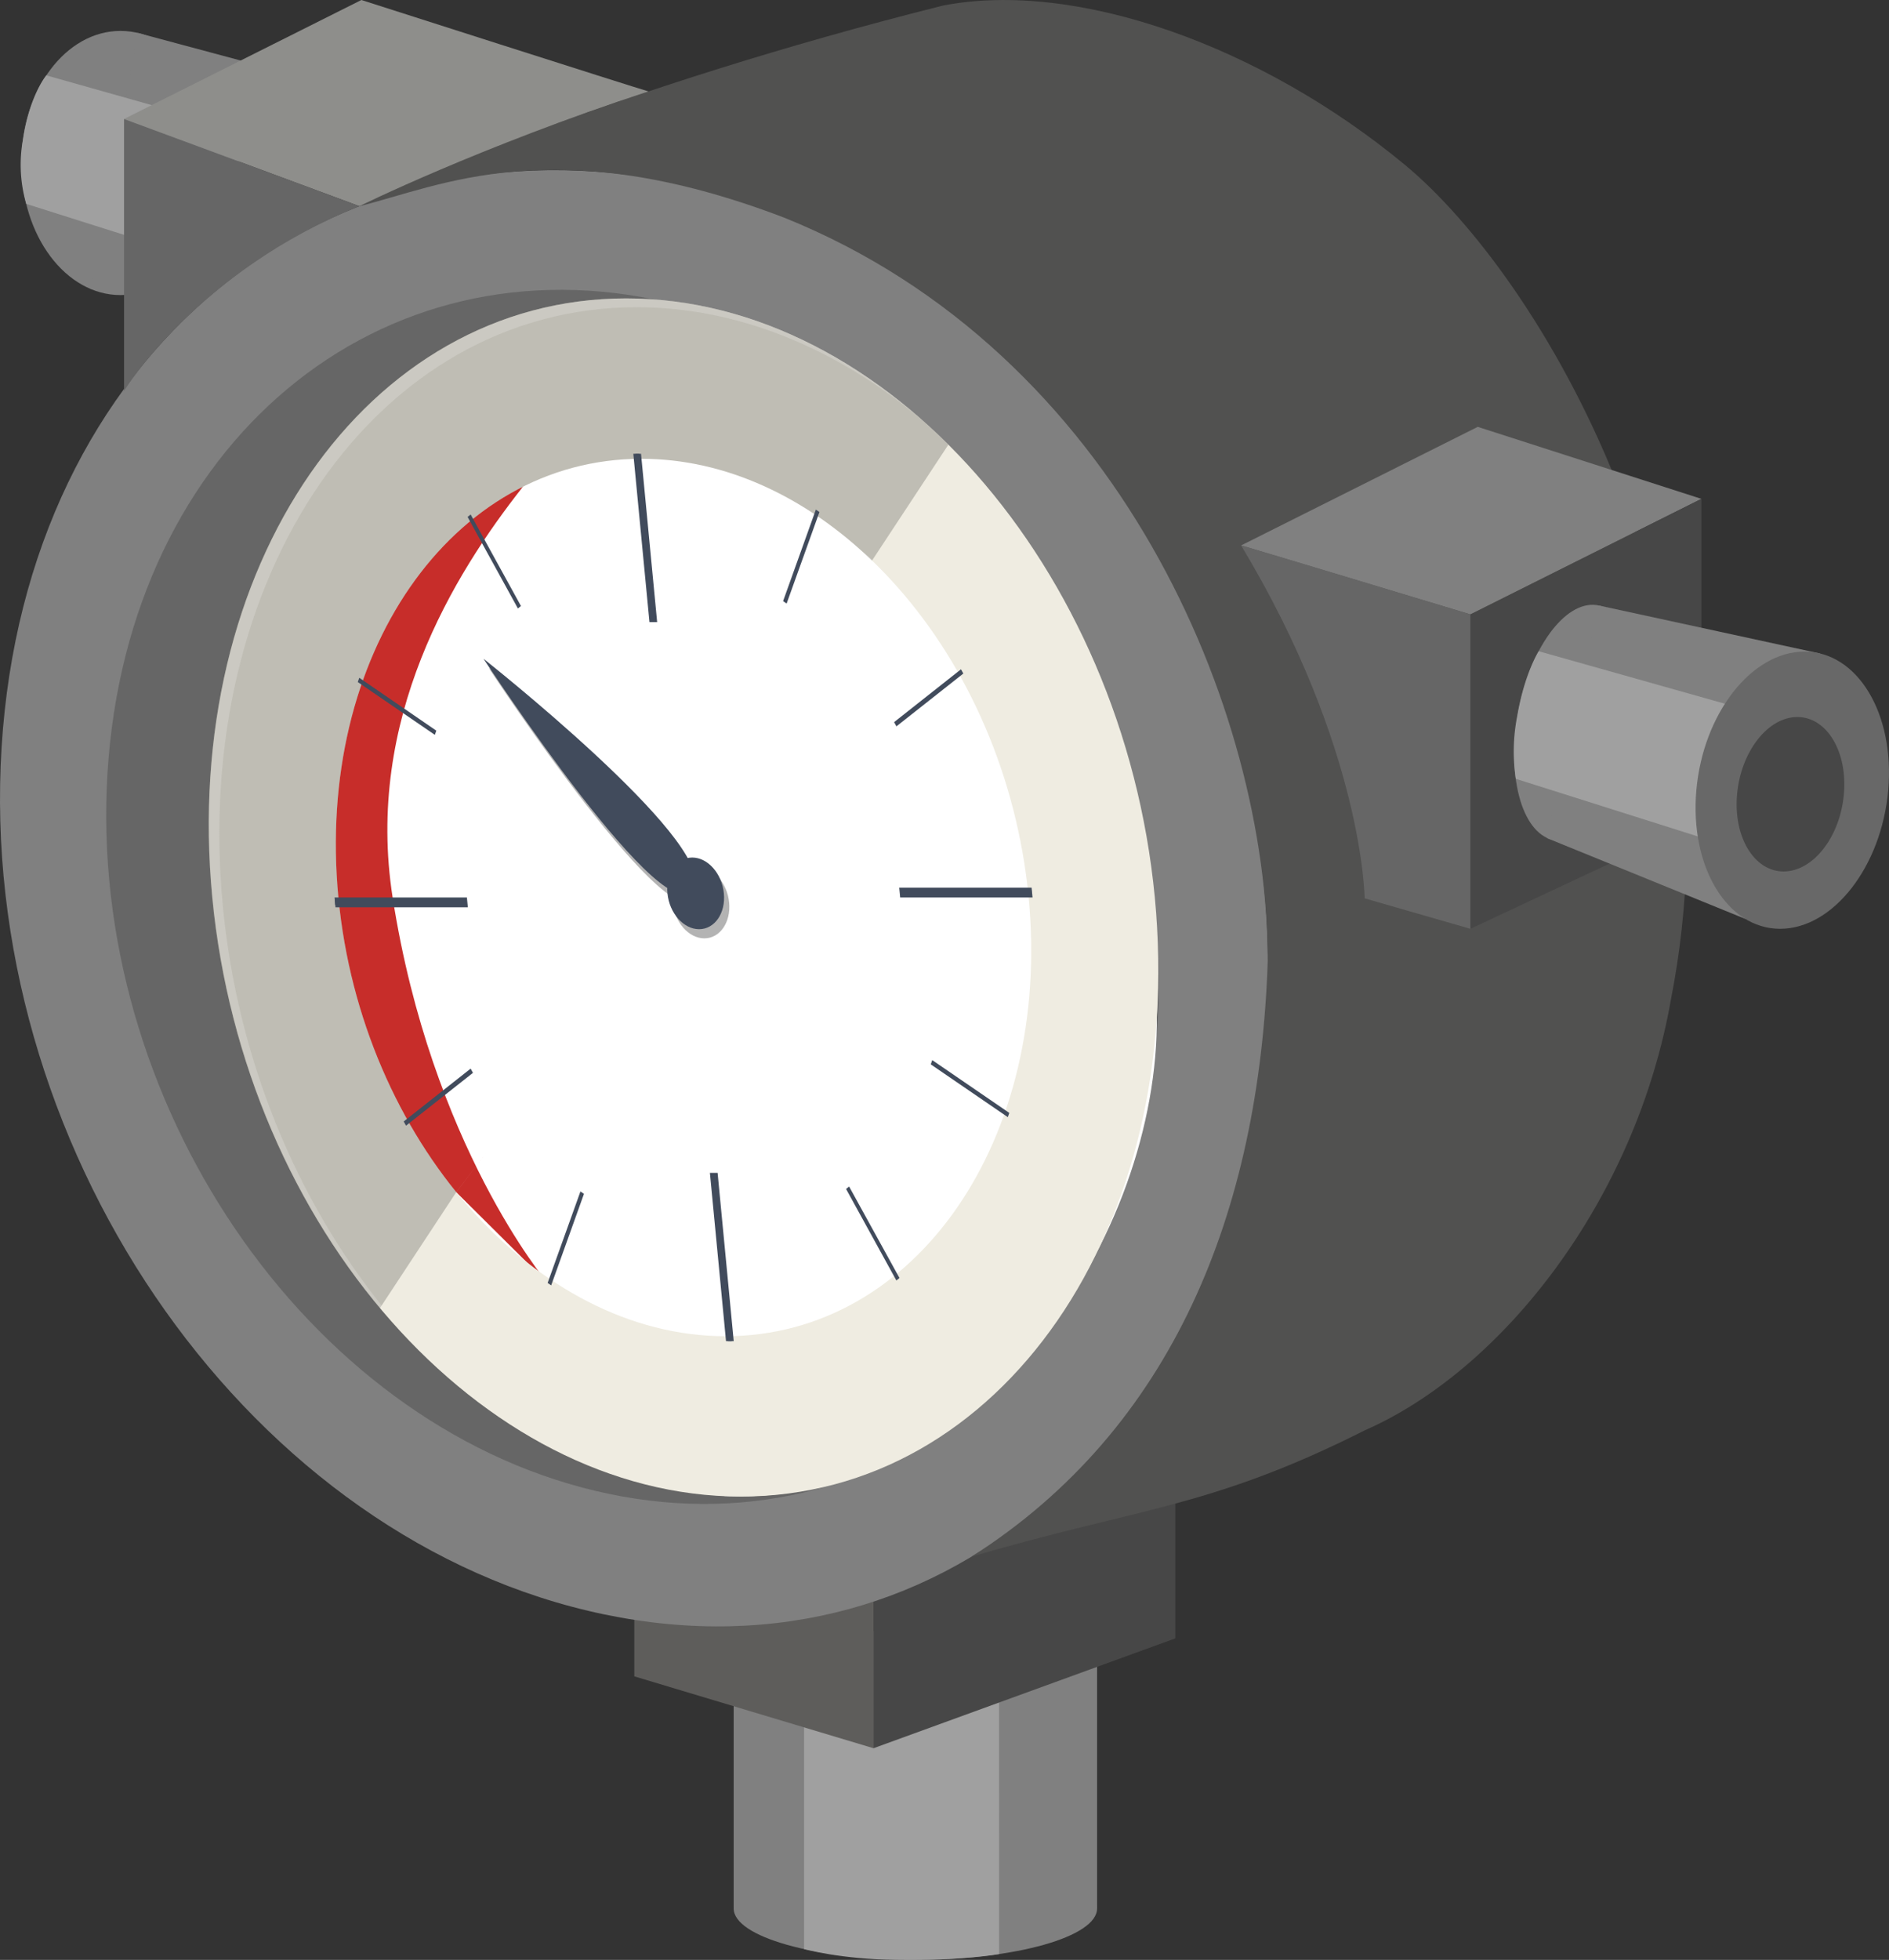 <svg xmlns="http://www.w3.org/2000/svg" viewBox="0 0 796.02 825.6"><rect x="0" y="0" width="796.02" height="825.6" fill="#333333" stroke="none"/><defs><style>.cls-1{isolation:isolate;}.cls-2{fill:gray;}.cls-3{fill:#a0a0a0;}.cls-4{fill:#5e5d5b;}.cls-5{fill:#474747;}.cls-6{fill:#666;}.cls-7{fill:#fff;}.cls-8{fill:#515150;}.cls-9{fill:#686868;}.cls-10{fill:#8e8e8b;}.cls-11{fill:#c72d2a;}.cls-12{opacity:0.3;}.cls-13{fill:#efece1;}.cls-14,.cls-16{opacity:0.2;}.cls-15{mix-blend-mode:lighten;}.cls-16{fill:#fcfcfc;}.cls-17{fill:#414b5c;}.cls-18{fill:#b8b5a5;}</style></defs><title>meter</title><g class="cls-1"><g id="图层_1" data-name="图层 1"><ellipse class="cls-2" cx="385.74" cy="803.92" rx="76.57" ry="21.64"/><rect class="cls-2" x="309.17" y="693.23" width="153.14" height="110.69"/><path class="cls-3" d="M573,787.63H490.83V921.55s15.75,4.37,38.81,4.52c28.11.45,43.38-2.41,43.38-2.41Z" transform="translate(-152 -100.52)"/><polygon class="cls-4" points="368.1 653.1 267.29 622.82 267.29 706.15 368.1 736.43 368.1 653.1"/><polygon class="cls-5" points="368.1 653.03 495.28 606.75 495.28 690.15 368.1 736.42 368.1 653.03"/><path class="cls-2" d="M684.44,541.3C666.58,706.85,546.68,813.84,399.83,779.06S142.33,581.44,152.67,415.35,289.33,147,437.27,177.58C589.23,209,702.31,375.62,684.44,541.3Z" transform="translate(-152 -100.52)"/><path class="cls-6" d="M639.79,530.72C631.19,668.93,525.16,757.51,403,728.56S188.71,564.13,197.31,425.92,311.94,199.14,434.13,228.08,648.4,392.52,639.79,530.72Z" transform="translate(-152 -100.52)"/><path class="cls-7" d="M639.47,528.23c1.08,91.8-73.21,207.19-182.11,202.47C322.2,712.18,238.49,563.11,247.09,424.91S365.14,185.82,481,243.16C571.75,292.84,645.82,394.1,639.47,528.23Z" transform="translate(-152 -100.52)"/><path class="cls-8" d="M303.45,187.37c33.71-8.25,82-32.33,179.14,4.89C623.77,249.16,686.3,400.1,686.23,505.4c-3.58,105.49-39.92,196.76-124.81,250.85C632.15,735.43,661.82,735.92,727.2,703c57.87-25.42,114.08-96.89,128.93-181.48C887.49,362.21,801.23,217.29,744,169.94,683.71,120,605.79,92,549.44,102.85,412.95,137,313.43,180.37,303.45,187.37Z" transform="translate(-152 -100.52)"/><polygon class="cls-2" points="619.63 258.81 523.02 229.75 622.71 179.81 716.97 210.14 619.63 258.81"/><path class="cls-6" d="M675,330.27c11.72,3.29,96.61,29.06,96.61,29.06V491.77l-44.55-12.83S726.6,416,675,330.27Z" transform="translate(-152 -100.52)"/><polygon class="cls-5" points="716.97 345.65 619.63 391.25 619.63 258.81 716.97 210.14 716.97 345.65"/><path class="cls-2" d="M825.94,355.62C812.61,352.47,797.42,372,792,399.27s1,51.91,14.35,55.06,28.52-16.39,33.93-43.65S839.27,358.77,825.94,355.62Z" transform="translate(-152 -100.52)"/><polygon class="cls-2" points="766.97 275.28 735.46 387.08 651.93 353.07 673.94 255.1 766.97 275.28"/><path class="cls-3" d="M883.78,398.34l-10.6,56.33-82.42-26.08a76.79,76.79,0,0,1,.56-26.25c3.1-18.24,9.09-27.5,9.09-27.5Z" transform="translate(-152 -100.52)"/><path class="cls-9" d="M947.69,433.39c-2.84,32.24-23.24,58.38-45.56,58.38S864,465.63,866.84,433.39,890.07,375,912.4,375,950.53,401.15,947.69,433.39Z" transform="translate(-152 -100.52)"/><path class="cls-5" d="M929,435.09c-1.58,18-12.95,32.53-25.39,32.53S882.38,453.05,884,435.09s12.95-32.53,25.39-32.53S930.61,417.12,929,435.09Z" transform="translate(-152 -100.52)"/><ellipse class="cls-2" cx="50.78" cy="68.66" rx="41.77" ry="55.64"/><polygon class="cls-2" points="57.99 13.85 105.06 26.47 74.07 125.91 38.03 121.65 57.99 13.85"/><path class="cls-3" d="M254.88,155.78l-10.6,56.33-81.22-25.7a59.07,59.07,0,0,1-1.38-27.15c2.85-18.78,9.83-27,9.83-27Z" transform="translate(-152 -100.52)"/><path class="cls-10" d="M303.45,187.37l-99.17-36.73,100-50.12s114.47,36.67,121,38.51C353.63,162.51,303.45,187.37,303.45,187.37Z" transform="translate(-152 -100.52)"/><path class="cls-6" d="M204.28,265.17V150.64s97.47,36,99.17,36.73C235,214.81,204.28,265.17,204.28,265.17Z" transform="translate(-152 -100.52)"/><path class="cls-7" d="M266.92,478.58c11.64,121.51,98.59,220,194.19,220s163.68-98.48,152-220-98.58-220-194.19-220S255.27,357.07,266.92,478.58Z" transform="translate(-152 -100.52)"/><path class="cls-11" d="M331.26,619.67l26-33.95-13,17,38.51,38.25c-.41-.5-49-58-65.31-162.36-11.78-75.2,25.64-136,54.86-173l-48.39,6.15c-36.67,46.49-53.68,98.68-50.59,155.18C278.11,553.46,329.1,617,331.26,619.67Z" transform="translate(-152 -100.52)"/><path class="cls-12" d="M435.49,480.71c.8,8.32,6.75,15.08,13.32,15.08s11.25-6.77,10.45-15.08-6.77-15.1-13.35-15.1S434.69,472.37,435.49,480.71Z" transform="translate(-152 -100.52)"/><path class="cls-12" d="M357.95,381.87s79.25,121,88.79,95.76c7.47-19.8-88.79-95.76-88.79-95.76" transform="translate(-152 -100.52)"/><path class="cls-13" d="M241.44,478.58C228.1,339.4,306.35,226.22,415.85,226.22S625.31,339.4,638.64,478.58,573.72,730.93,464.21,730.93,254.77,617.74,241.44,478.58Zm53.16,0c9.76,101.89,82.94,184.81,163.14,184.81s137.49-82.92,127.73-184.81S502.52,293.77,422.33,293.77,284.84,376.66,294.6,478.58Z" transform="translate(-152 -100.52)"/><path class="cls-14" d="M519.47,336.66c-27.79-26.76-61.77-42.88-97.14-42.88-80.19,0-137.49,82.88-127.72,184.81,4.57,47.72,23.06,91.28,49.66,124.11l-32.13,48.79c-37.84-45.21-64.29-106-70.7-172.91C228.1,339.4,306.35,226.22,415.85,226.22c49.62,0,97.24,23.28,135.77,61.65Z" transform="translate(-152 -100.52)"/><g class="cls-15"><path class="cls-16" d="M416,226.22c44.66,0,87.69,18.9,123.93,50.65-35.33-29.49-76.72-46.94-119.61-46.94-109.51,0-187.75,113.23-174.41,252.36,6.19,64.63,31.15,123.6,67,168.29l-.6.91c-37.84-45.21-64.28-106-70.69-172.91C228.21,339.4,306.46,226.22,416,226.22Z" transform="translate(-152 -100.52)"/><path class="cls-16" d="M519.7,336.5l-.13.16c-1.6-1.53-3.22-3-4.86-4.5C516.4,333.55,518.06,335,519.7,336.5Z" transform="translate(-152 -100.52)"/></g><polygon class="cls-17" points="273.68 262.05 276.92 262.05 270.13 191.16 266.88 191.16 273.68 262.05"/><polygon class="cls-17" points="197.15 382.2 196.75 378.06 140.97 378.06 141.37 382.2 197.15 382.2"/><polygon class="cls-17" points="302.4 494.07 299.15 494.07 305.94 564.94 309.19 564.94 302.4 494.07"/><polygon class="cls-17" points="304.1 520.42 302.5 520.42 306.77 564.94 308.37 564.94 304.1 520.42"/><polygon class="cls-17" points="246.08 502.91 244.6 501.88 230.77 540.42 232.26 541.46 246.08 502.91"/><polygon class="cls-17" points="199.3 451.93 198.33 450.14 170.12 472.41 171.1 474.18 199.3 451.93"/><polygon class="cls-17" points="176.28 381.17 176.1 379.1 141.07 379.1 141.27 381.17 176.28 381.17"/><polygon class="cls-17" points="183.24 309.55 183.86 307.78 151.4 285.51 150.76 287.3 183.24 309.55"/><polygon class="cls-17" points="218.25 256.32 219.53 255.28 198.33 216.72 197.04 217.75 218.25 256.32"/><polygon class="cls-17" points="271.96 235.68 273.58 235.68 269.31 191.16 267.7 191.19 271.96 235.68"/><polygon class="cls-17" points="329.99 253.21 331.48 254.25 345.31 215.68 343.8 214.67 329.99 253.21"/><polygon class="cls-17" points="376.78 304.19 377.75 305.97 405.95 283.72 404.96 281.93 376.78 304.19"/><polygon class="cls-18" points="399.78 374.96 399.98 377.03 435.01 377.03 434.79 374.96 399.78 374.96"/><polygon class="cls-17" points="392.84 446.56 392.22 448.35 424.69 470.59 425.31 468.8 392.84 446.56"/><polygon class="cls-17" points="357.81 499.81 356.53 500.84 377.73 539.39 379.04 538.35 357.81 499.81"/><polygon class="cls-17" points="378.93 373.92 379.33 378.06 435.11 378.06 434.71 373.92 378.93 373.92"/><path class="cls-17" d="M433.27,476.85c.8,8.34,6.77,15.09,13.33,15.09s11.24-6.75,10.44-15.09-6.77-15.1-13.33-15.1S432.48,468.51,433.27,476.85Z" transform="translate(-152 -100.52)"/><path class="cls-17" d="M355.73,378S435,499.06,444.52,473.76C452,454,355.73,378,355.73,378" transform="translate(-152 -100.52)"/></g></g></svg>
